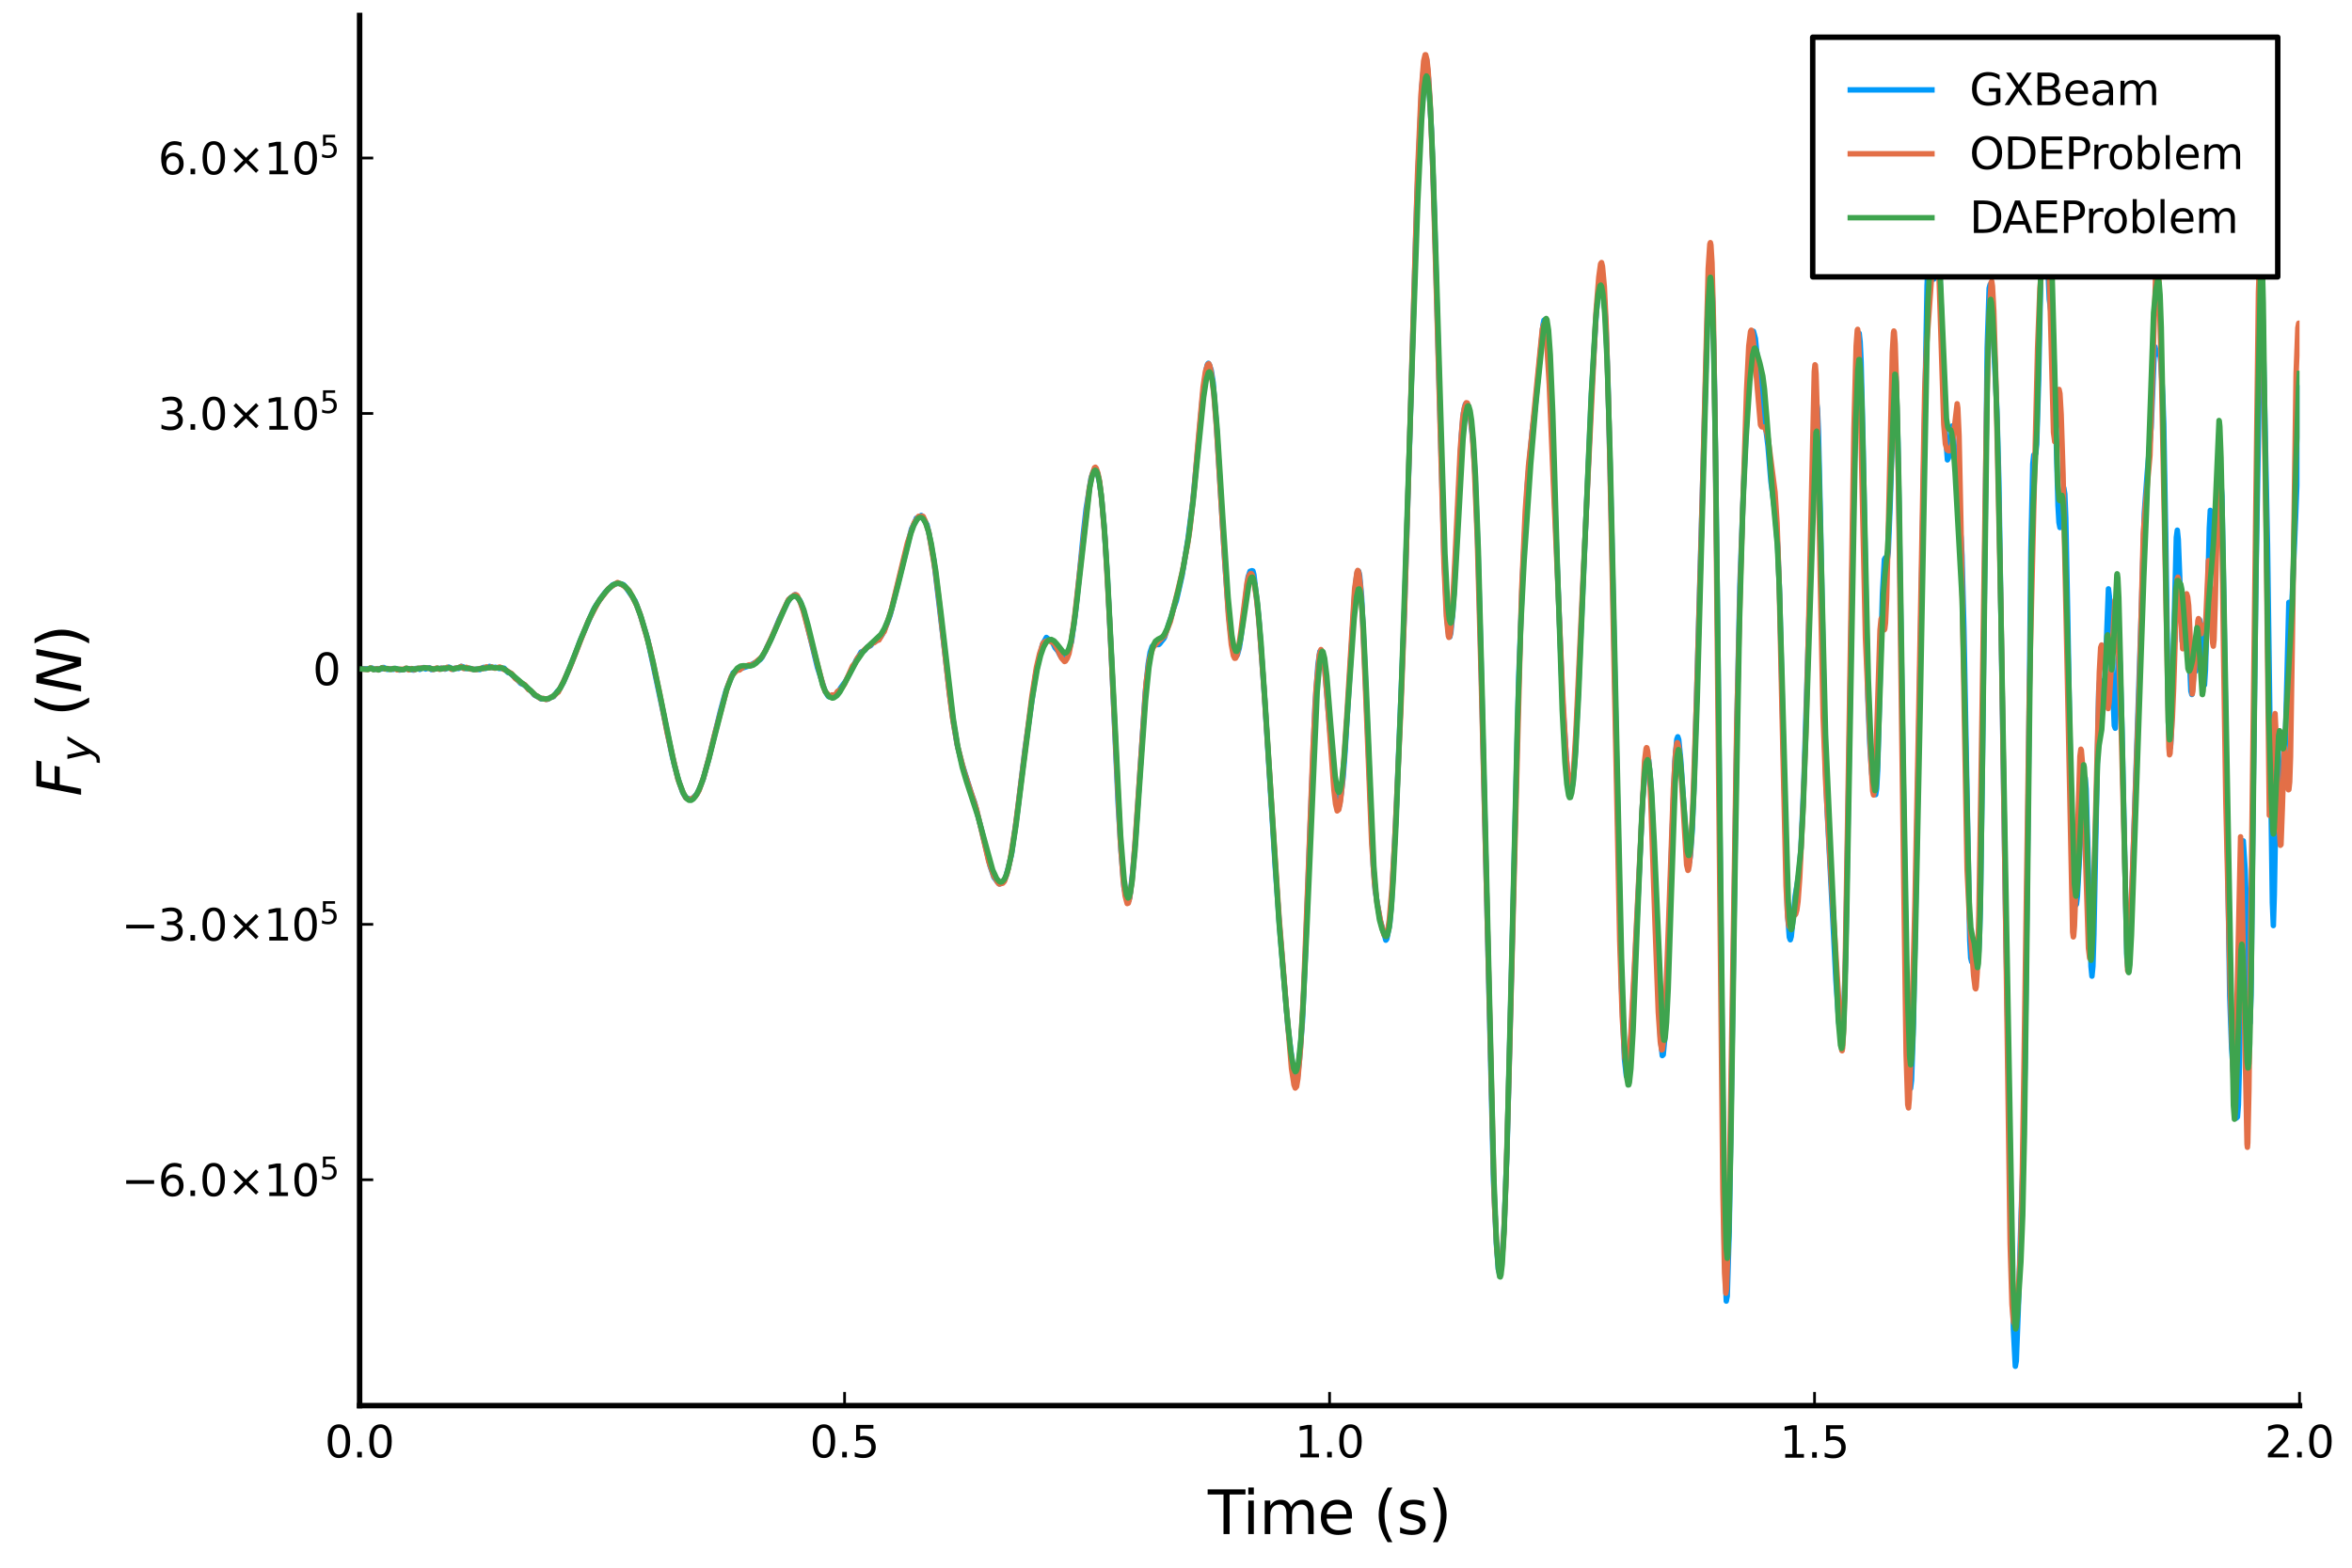 <?xml version="1.0" encoding="utf-8" standalone="no"?>
<!DOCTYPE svg PUBLIC "-//W3C//DTD SVG 1.1//EN"
  "http://www.w3.org/Graphics/SVG/1.1/DTD/svg11.dtd">
<svg xmlns:xlink="http://www.w3.org/1999/xlink" width="432pt" height="288pt" viewBox="0 0 432 288" xmlns="http://www.w3.org/2000/svg" version="1.1">
 <defs>
  <style type="text/css">*{stroke-linejoin: round; stroke-linecap: butt}</style>
 </defs>
 <g id="figure_1">
  <g id="patch_1">
   <path d="M 0 288 
L 432 288 
L 432 0 
L 0 0 
z
" style="fill: #ffffff"/>
  </g>
  <g id="axes_1">
   <g id="patch_2">
    <path d="M 66.052 258.225 
L 422.362 258.225 
L 422.362 2.835 
L 66.052 2.835 
z
" style="fill: #ffffff"/>
   </g>
   <g id="line2d_1">
    <path d="M 66.052 122.882 
L 68.011 122.85 
L 68.368 122.742 
L 68.724 122.977 
L 69.08 122.969 
L 69.436 122.824 
L 69.615 122.983 
L 70.149 122.884 
L 70.327 122.64 
L 70.505 122.626 
L 71.04 122.967 
L 71.218 122.981 
L 71.574 122.854 
L 72.287 122.977 
L 72.643 122.797 
L 73.178 122.991 
L 73.356 123.097 
L 74.603 122.906 
L 74.959 122.916 
L 75.316 122.836 
L 75.85 123.101 
L 76.028 123.096 
L 76.385 122.809 
L 76.741 122.81 
L 77.097 122.99 
L 77.453 122.713 
L 77.81 122.641 
L 78.166 122.902 
L 78.522 122.743 
L 78.879 122.663 
L 79.235 123.01 
L 80.126 122.847 
L 80.838 122.825 
L 81.017 122.738 
L 81.195 122.833 
L 81.551 122.772 
L 81.729 122.93 
L 82.086 122.784 
L 82.264 122.754 
L 82.442 122.548 
L 82.976 122.816 
L 83.154 122.951 
L 83.333 122.942 
L 83.511 122.764 
L 84.045 122.764 
L 84.223 122.811 
L 84.402 122.715 
L 84.758 122.417 
L 85.114 122.522 
L 85.47 122.808 
L 86.183 122.768 
L 87.074 123.001 
L 87.43 122.936 
L 88.143 123.012 
L 88.677 122.66 
L 88.855 122.601 
L 89.212 122.794 
L 89.924 122.419 
L 90.281 122.633 
L 90.815 122.621 
L 90.993 122.579 
L 91.706 122.817 
L 92.597 122.758 
L 93.309 123.545 
L 93.666 123.626 
L 95.269 125.125 
L 95.625 125.531 
L 95.982 125.702 
L 96.16 125.685 
L 97.763 127.19 
L 98.119 127.662 
L 99.01 128.128 
L 99.367 128.391 
L 99.723 128.344 
L 100.079 128.374 
L 100.436 128.475 
L 100.614 128.454 
L 101.148 128.117 
L 101.683 127.964 
L 102.395 126.976 
L 102.752 126.663 
L 103.464 125.359 
L 103.999 124.176 
L 105.78 119.8 
L 106.493 117.856 
L 108.987 112.052 
L 109.521 111.135 
L 110.056 110.336 
L 111.125 108.841 
L 112.55 107.433 
L 113.441 107.138 
L 114.153 107.306 
L 114.51 107.409 
L 115.044 108.036 
L 116.648 110.375 
L 117.538 112.756 
L 118.964 117.451 
L 121.992 131.738 
L 123.418 138.688 
L 124.486 142.901 
L 125.377 145.532 
L 125.912 146.49 
L 126.981 146.903 
L 128.05 145.807 
L 128.762 144.169 
L 129.118 143.241 
L 130.187 139.367 
L 132.325 130.613 
L 133.038 127.987 
L 133.394 126.759 
L 134.641 123.623 
L 134.998 123.379 
L 135.532 122.827 
L 135.888 122.783 
L 136.245 122.762 
L 137.67 122.294 
L 138.561 121.788 
L 138.917 121.657 
L 139.63 121.163 
L 139.986 120.749 
L 140.342 120.049 
L 140.877 118.887 
L 141.768 117.099 
L 143.193 113.588 
L 144.44 111.09 
L 144.974 110.057 
L 145.331 109.757 
L 146.043 109.232 
L 146.4 109.626 
L 146.934 110.338 
L 147.647 112.364 
L 148.003 113.739 
L 150.141 122.597 
L 151.566 127.013 
L 152.101 127.892 
L 152.279 127.998 
L 152.991 127.708 
L 153.348 127.717 
L 153.882 127.258 
L 154.417 126.363 
L 155.307 125.143 
L 155.664 124.474 
L 156.02 123.836 
L 156.554 122.742 
L 157.267 121.275 
L 157.623 120.78 
L 157.98 120.107 
L 158.158 119.787 
L 158.87 119.445 
L 159.227 118.932 
L 159.939 118.587 
L 160.296 118.084 
L 160.83 117.833 
L 161.186 117.591 
L 161.721 117.033 
L 162.077 116.516 
L 162.968 114.483 
L 163.502 112.98 
L 164.393 109.436 
L 167.422 97.157 
L 167.956 96.11 
L 168.313 95.195 
L 168.669 95.018 
L 168.847 95.002 
L 169.203 94.685 
L 169.382 94.828 
L 170.272 96.41 
L 170.629 97.991 
L 171.519 102.896 
L 173.479 119.352 
L 174.37 127.206 
L 175.083 132.525 
L 175.795 136.774 
L 176.686 140.265 
L 178.467 145.95 
L 179.002 147.418 
L 180.249 152.358 
L 181.852 159.079 
L 182.565 161.185 
L 183.456 162.323 
L 183.634 162.383 
L 183.812 162.292 
L 184.168 161.93 
L 184.347 161.856 
L 184.525 161.636 
L 184.881 160.596 
L 185.772 157.047 
L 186.841 149.404 
L 188.266 137.596 
L 190.226 123.837 
L 191.473 118.412 
L 192.185 117.104 
L 192.898 117.658 
L 193.076 117.639 
L 193.254 117.873 
L 193.789 119.006 
L 194.323 119.626 
L 194.68 120.329 
L 194.858 120.591 
L 195.214 120.574 
L 195.57 120.979 
L 195.749 121.005 
L 195.927 120.81 
L 196.817 117.826 
L 197.53 112.589 
L 198.065 107.441 
L 198.955 98.294 
L 199.49 93.475 
L 200.381 87.909 
L 200.737 86.801 
L 201.093 86.152 
L 201.271 86.157 
L 201.628 87.099 
L 201.984 88.875 
L 202.34 91.664 
L 202.875 97.722 
L 203.409 106.232 
L 204.122 120.365 
L 205.369 147.6 
L 205.903 156.382 
L 206.438 162.96 
L 206.794 164.607 
L 207.15 165.423 
L 207.329 165.435 
L 207.507 164.858 
L 208.041 160.242 
L 208.576 153.932 
L 210.357 127.187 
L 210.892 121.969 
L 211.248 119.83 
L 211.604 118.773 
L 211.961 118.475 
L 212.317 118.358 
L 212.673 118.42 
L 212.851 118.401 
L 213.03 118.241 
L 213.386 117.774 
L 213.742 117.347 
L 213.92 117.027 
L 214.633 114.714 
L 214.989 113.714 
L 215.524 111.892 
L 216.058 110.375 
L 217.127 105.694 
L 218.196 99.055 
L 219.087 92.055 
L 220.156 80.896 
L 220.868 72.942 
L 221.581 67.702 
L 221.759 66.978 
L 221.937 66.739 
L 222.116 66.98 
L 222.472 68.037 
L 222.828 70.289 
L 223.363 77.177 
L 224.075 88.638 
L 224.966 103.382 
L 225.679 113.013 
L 226.213 117.943 
L 226.569 119.923 
L 226.926 120.595 
L 227.104 120.513 
L 227.282 120.253 
L 227.638 118.971 
L 227.995 116.568 
L 229.242 105.994 
L 229.598 104.952 
L 229.954 104.841 
L 230.133 104.901 
L 230.311 105.587 
L 231.201 113.39 
L 232.27 128.167 
L 234.23 159.335 
L 235.121 171.562 
L 236.546 188.609 
L 237.615 197.166 
L 238.149 198.224 
L 238.328 197.834 
L 238.684 194.592 
L 239.218 187.705 
L 239.753 175.626 
L 240.644 151.638 
L 241.534 129.663 
L 242.069 122.135 
L 242.425 119.677 
L 242.603 119.525 
L 242.782 119.937 
L 243.316 122.688 
L 243.85 129.315 
L 245.276 145.575 
L 245.81 148.318 
L 245.988 148.074 
L 246.345 145.79 
L 246.701 142.821 
L 247.057 138.087 
L 248.839 108.798 
L 249.195 105.574 
L 249.373 104.954 
L 249.551 104.966 
L 249.73 105.694 
L 250.086 109.556 
L 250.62 120.811 
L 252.224 158.978 
L 252.58 163.542 
L 253.471 168.935 
L 254.54 172.721 
L 254.718 172.504 
L 255.252 169.742 
L 255.609 165.605 
L 256.499 147.963 
L 257.925 113.172 
L 258.994 78.423 
L 260.241 36.557 
L 261.132 16.145 
L 261.488 12.456 
L 261.844 10.642 
L 262.022 10.949 
L 262.379 14.426 
L 262.913 23.748 
L 263.448 38.855 
L 264.338 70.893 
L 265.229 102.293 
L 265.764 113.728 
L 266.12 116.885 
L 266.298 116.99 
L 266.476 116.247 
L 266.832 112.7 
L 267.189 106.232 
L 268.436 79.805 
L 268.792 75.87 
L 269.149 74.26 
L 269.505 74.15 
L 269.683 74.554 
L 270.039 76.528 
L 270.574 81.441 
L 270.93 87.176 
L 271.465 101.18 
L 271.999 120.29 
L 274.315 216.858 
L 274.849 228.612 
L 275.206 233.165 
L 275.384 233.853 
L 275.562 233.425 
L 275.918 230.622 
L 276.275 225.151 
L 276.809 210.859 
L 277.522 182.827 
L 278.947 124.502 
L 279.66 105.624 
L 280.55 88.832 
L 281.441 79.03 
L 281.976 74.898 
L 283.401 59.72 
L 283.579 58.838 
L 283.757 58.763 
L 283.935 59.345 
L 284.114 60.396 
L 284.47 65.101 
L 285.004 77.904 
L 286.964 127.938 
L 287.677 138.979 
L 288.033 143.119 
L 288.389 144.976 
L 288.567 145.119 
L 288.746 144.708 
L 288.924 143.69 
L 289.28 139.471 
L 289.815 128.851 
L 292.309 72.414 
L 293.199 57.457 
L 293.912 51.02 
L 294.09 50.48 
L 294.268 51.05 
L 294.625 54.491 
L 294.981 60.037 
L 295.337 70.165 
L 296.05 98.729 
L 297.831 181.42 
L 298.366 194.54 
L 298.722 197.682 
L 298.9 197.735 
L 299.079 197.014 
L 299.435 193.608 
L 300.148 179.879 
L 301.751 146.326 
L 302.285 140.509 
L 302.642 138.946 
L 302.82 139.629 
L 303.176 143.484 
L 303.532 150.146 
L 304.067 165.988 
L 304.958 190.494 
L 305.314 193.926 
L 305.492 193.759 
L 305.848 190.005 
L 306.205 182.397 
L 307.096 153.902 
L 307.63 139.892 
L 307.986 135.813 
L 308.164 135.354 
L 308.343 135.899 
L 308.699 139.487 
L 309.946 157.931 
L 310.124 158.68 
L 310.302 158.377 
L 310.481 157.237 
L 310.837 152.202 
L 311.193 142.868 
L 312.618 92.733 
L 313.687 55.437 
L 314.044 50.005 
L 314.222 49.822 
L 314.4 51.366 
L 314.578 55.516 
L 314.934 71.955 
L 315.469 113.176 
L 316.716 228.537 
L 317.072 239.021 
L 317.25 238.111 
L 317.607 226.213 
L 318.141 192.237 
L 319.032 132.321 
L 319.566 107.546 
L 320.279 88.531 
L 320.992 73.461 
L 321.704 61.78 
L 321.882 60.96 
L 322.061 60.871 
L 322.417 62.19 
L 322.773 65.804 
L 323.308 71.713 
L 323.664 73.363 
L 324.733 81.964 
L 325.267 88.415 
L 325.98 93.882 
L 326.514 100.303 
L 326.871 109.157 
L 327.583 138.316 
L 328.296 167.361 
L 328.652 172.176 
L 328.831 172.645 
L 329.009 172.021 
L 329.365 168.427 
L 329.721 164.658 
L 330.434 160.357 
L 330.79 155.737 
L 331.325 143.445 
L 333.463 75.081 
L 333.641 73.8 
L 333.819 75.063 
L 333.997 79.167 
L 334.353 94.71 
L 335.244 139.892 
L 335.6 148.851 
L 336.669 169.401 
L 337.204 180.067 
L 337.738 187.861 
L 338.095 189.989 
L 338.273 189.837 
L 338.451 188.906 
L 338.629 186.782 
L 338.985 175.908 
L 339.52 145.419 
L 340.411 92.491 
L 341.123 65.268 
L 341.301 62.039 
L 341.48 61.222 
L 341.658 62.787 
L 341.836 66.514 
L 342.192 81.473 
L 343.083 128.374 
L 343.439 136.883 
L 343.796 142.093 
L 344.33 145.891 
L 344.508 145.98 
L 344.686 144.847 
L 344.864 141.677 
L 345.399 121.831 
L 345.755 109.077 
L 346.112 102.767 
L 346.29 102.472 
L 346.468 102.873 
L 346.646 102.783 
L 346.824 101.413 
L 347.18 92.428 
L 347.893 69.233 
L 348.071 67.686 
L 348.249 69.291 
L 348.606 81.34 
L 349.14 114.724 
L 350.209 183.263 
L 350.565 196.185 
L 350.744 199.085 
L 350.922 199.944 
L 351.1 198.453 
L 351.456 187.949 
L 352.881 110.462 
L 353.95 52.443 
L 354.129 48.745 
L 354.307 47.533 
L 354.485 47.967 
L 355.019 51.21 
L 355.197 51.267 
L 355.376 50.551 
L 355.91 46.075 
L 356.088 46.586 
L 356.266 48.922 
L 356.801 64.022 
L 357.335 79.57 
L 357.692 84.486 
L 357.87 84.153 
L 358.582 78.255 
L 358.761 79.455 
L 359.295 87.45 
L 359.83 94.945 
L 360.186 98.737 
L 360.364 102.072 
L 360.72 115.545 
L 361.789 172.739 
L 361.967 175.986 
L 362.146 176.704 
L 362.502 174.489 
L 362.68 174.275 
L 362.858 174.657 
L 363.214 176.297 
L 363.393 175.477 
L 363.571 172.454 
L 363.749 166.198 
L 364.105 141.501 
L 364.996 63.878 
L 365.352 52.964 
L 365.53 52.276 
L 365.709 53.777 
L 366.778 75.264 
L 367.134 88.259 
L 367.668 122.237 
L 368.381 168.525 
L 369.45 226.83 
L 369.806 244.183 
L 370.163 250.997 
L 370.341 250.034 
L 370.697 240.742 
L 371.231 223.045 
L 371.588 213.188 
L 371.944 195.87 
L 372.479 151.223 
L 373.013 101.351 
L 373.369 85.263 
L 373.547 83.58 
L 373.904 83.321 
L 374.082 81.64 
L 374.438 69.979 
L 375.151 35.602 
L 375.329 32.819 
L 375.507 33.676 
L 375.863 42.449 
L 376.398 54.953 
L 376.754 57.704 
L 376.932 59.051 
L 377.111 61.784 
L 377.467 73.213 
L 378.001 92.808 
L 378.18 95.993 
L 378.358 96.911 
L 378.536 96.014 
L 379.07 89.651 
L 379.248 90.76 
L 379.427 95.169 
L 379.783 113.089 
L 380.496 153.178 
L 380.852 162.977 
L 381.208 166.329 
L 381.386 166.12 
L 381.564 164.642 
L 381.921 157.983 
L 382.455 147.083 
L 382.812 142.894 
L 382.99 142.896 
L 383.168 144.966 
L 383.524 157.365 
L 384.059 177.517 
L 384.237 179.327 
L 384.415 177.5 
L 384.593 171.712 
L 385.484 126.865 
L 385.662 124.933 
L 385.84 125.068 
L 386.375 128.795 
L 386.553 126.671 
L 387.265 108.178 
L 387.444 109.654 
L 387.978 124.579 
L 388.334 133.297 
L 388.513 133.783 
L 388.691 130.463 
L 389.047 121.293 
L 389.225 120.048 
L 389.403 122.165 
L 389.76 134.092 
L 390.65 175.867 
L 390.829 177.714 
L 391.007 177.255 
L 391.363 170.211 
L 393.323 111.937 
L 393.857 94.188 
L 394.392 86.865 
L 395.104 78.61 
L 395.639 65.832 
L 395.817 63.726 
L 396.173 65.084 
L 396.351 64.546 
L 396.708 64.985 
L 396.886 66.516 
L 397.242 72.727 
L 397.42 77.826 
L 397.777 98.04 
L 398.311 132.796 
L 398.489 137.002 
L 398.667 137.279 
L 398.846 133.814 
L 399.202 119.748 
L 399.736 98.724 
L 399.914 97.398 
L 400.093 99.119 
L 400.805 117.806 
L 400.983 117.816 
L 401.162 116.13 
L 401.518 111.297 
L 401.696 112.415 
L 401.874 115.113 
L 402.409 126.981 
L 402.587 127.587 
L 402.765 126.137 
L 402.943 123.615 
L 403.299 123.269 
L 403.478 122.204 
L 403.656 120.433 
L 404.012 113.889 
L 404.19 114.588 
L 404.903 125.835 
L 405.081 123.15 
L 405.437 111.17 
L 405.794 97.064 
L 405.972 93.76 
L 406.15 94.805 
L 406.506 100.88 
L 406.684 101.818 
L 407.041 99.481 
L 407.219 99.472 
L 407.397 98.397 
L 407.575 95.825 
L 407.931 88.799 
L 408.11 91.105 
L 408.466 111.046 
L 409.535 182.927 
L 409.891 192.617 
L 410.782 205.385 
L 410.96 205.195 
L 411.138 202.968 
L 411.316 195.981 
L 411.851 158.51 
L 412.029 154.475 
L 412.385 159.934 
L 412.92 176.116 
L 413.098 184.933 
L 413.276 187.94 
L 413.454 182.778 
L 413.811 149.487 
L 414.345 106.9 
L 415.236 55.16 
L 415.414 53.55 
L 415.592 57.484 
L 416.483 100.132 
L 417.374 165.858 
L 417.552 170.038 
L 417.73 164.41 
L 418.264 134.593 
L 418.443 137.157 
L 418.799 146.929 
L 418.977 145.684 
L 419.333 140.333 
L 419.512 140.555 
L 419.69 138.854 
L 420.402 110.662 
L 420.759 113.247 
L 420.937 111.613 
L 421.649 94.842 
L 422.006 85.408 
L 422.362 70.737 
L 422.362 70.737 
" clip-path="url(#p02700065d3)" style="fill: none; stroke: #009afa"/>
   </g>
   <g id="matplotlib.axis_1">
    <g id="xtick_1">
     <g id="line2d_2">
      <defs>
       <path id="m4d5a4065e6" d="M 0 0 
L 0 -2.5 
" style="stroke: #000000; stroke-width: 0.5"/>
      </defs>
      <g>
       <use xlink:href="#m4d5a4065e6" x="66.052" y="258.225" style="stroke: #000000; stroke-width: 0.5"/>
      </g>
     </g>
     <g id="text_1">
      <!-- $0.0$ -->
      <g transform="translate(59.652 267.804) scale(0.08 -0.08)">
       <defs>
        <path id="DejaVuSans-30" d="M 2034 4250 
Q 1547 4250 1301 3770 
Q 1056 3291 1056 2328 
Q 1056 1369 1301 889 
Q 1547 409 2034 409 
Q 2525 409 2770 889 
Q 3016 1369 3016 2328 
Q 3016 3291 2770 3770 
Q 2525 4250 2034 4250 
z
M 2034 4750 
Q 2819 4750 3233 4129 
Q 3647 3509 3647 2328 
Q 3647 1150 3233 529 
Q 2819 -91 2034 -91 
Q 1250 -91 836 529 
Q 422 1150 422 2328 
Q 422 3509 836 4129 
Q 1250 4750 2034 4750 
z
" transform="scale(0.016)"/>
        <path id="DejaVuSans-2e" d="M 684 794 
L 1344 794 
L 1344 0 
L 684 0 
L 684 794 
z
" transform="scale(0.016)"/>
       </defs>
       <use xlink:href="#DejaVuSans-30" transform="translate(0 0.781)"/>
       <use xlink:href="#DejaVuSans-2e" transform="translate(63.623 0.781)"/>
       <use xlink:href="#DejaVuSans-30" transform="translate(95.41 0.781)"/>
      </g>
     </g>
    </g>
    <g id="xtick_2">
     <g id="line2d_3">
      <g>
       <use xlink:href="#m4d5a4065e6" x="155.129" y="258.225" style="stroke: #000000; stroke-width: 0.5"/>
      </g>
     </g>
     <g id="text_2">
      <!-- $0.5$ -->
      <g transform="translate(148.729 267.804) scale(0.08 -0.08)">
       <defs>
        <path id="DejaVuSans-35" d="M 691 4666 
L 3169 4666 
L 3169 4134 
L 1269 4134 
L 1269 2991 
Q 1406 3038 1543 3061 
Q 1681 3084 1819 3084 
Q 2600 3084 3056 2656 
Q 3513 2228 3513 1497 
Q 3513 744 3044 326 
Q 2575 -91 1722 -91 
Q 1428 -91 1123 -41 
Q 819 9 494 109 
L 494 744 
Q 775 591 1075 516 
Q 1375 441 1709 441 
Q 2250 441 2565 725 
Q 2881 1009 2881 1497 
Q 2881 1984 2565 2268 
Q 2250 2553 1709 2553 
Q 1456 2553 1204 2497 
Q 953 2441 691 2322 
L 691 4666 
z
" transform="scale(0.016)"/>
       </defs>
       <use xlink:href="#DejaVuSans-30" transform="translate(0 0.781)"/>
       <use xlink:href="#DejaVuSans-2e" transform="translate(63.623 0.781)"/>
       <use xlink:href="#DejaVuSans-35" transform="translate(95.41 0.781)"/>
      </g>
     </g>
    </g>
    <g id="xtick_3">
     <g id="line2d_4">
      <g>
       <use xlink:href="#m4d5a4065e6" x="244.207" y="258.225" style="stroke: #000000; stroke-width: 0.5"/>
      </g>
     </g>
     <g id="text_3">
      <!-- $1.0$ -->
      <g transform="translate(237.807 267.804) scale(0.08 -0.08)">
       <defs>
        <path id="DejaVuSans-31" d="M 794 531 
L 1825 531 
L 1825 4091 
L 703 3866 
L 703 4441 
L 1819 4666 
L 2450 4666 
L 2450 531 
L 3481 531 
L 3481 0 
L 794 0 
L 794 531 
z
" transform="scale(0.016)"/>
       </defs>
       <use xlink:href="#DejaVuSans-31" transform="translate(0 0.781)"/>
       <use xlink:href="#DejaVuSans-2e" transform="translate(63.623 0.781)"/>
       <use xlink:href="#DejaVuSans-30" transform="translate(95.41 0.781)"/>
      </g>
     </g>
    </g>
    <g id="xtick_4">
     <g id="line2d_5">
      <g>
       <use xlink:href="#m4d5a4065e6" x="333.284" y="258.225" style="stroke: #000000; stroke-width: 0.5"/>
      </g>
     </g>
     <g id="text_4">
      <!-- $1.5$ -->
      <g transform="translate(326.884 267.804) scale(0.08 -0.08)">
       <use xlink:href="#DejaVuSans-31" transform="translate(0 0.094)"/>
       <use xlink:href="#DejaVuSans-2e" transform="translate(63.623 0.094)"/>
       <use xlink:href="#DejaVuSans-35" transform="translate(95.41 0.094)"/>
      </g>
     </g>
    </g>
    <g id="xtick_5">
     <g id="line2d_6">
      <g>
       <use xlink:href="#m4d5a4065e6" x="422.362" y="258.225" style="stroke: #000000; stroke-width: 0.5"/>
      </g>
     </g>
     <g id="text_5">
      <!-- $2.0$ -->
      <g transform="translate(415.962 267.804) scale(0.08 -0.08)">
       <defs>
        <path id="DejaVuSans-32" d="M 1228 531 
L 3431 531 
L 3431 0 
L 469 0 
L 469 531 
Q 828 903 1448 1529 
Q 2069 2156 2228 2338 
Q 2531 2678 2651 2914 
Q 2772 3150 2772 3378 
Q 2772 3750 2511 3984 
Q 2250 4219 1831 4219 
Q 1534 4219 1204 4116 
Q 875 4013 500 3803 
L 500 4441 
Q 881 4594 1212 4672 
Q 1544 4750 1819 4750 
Q 2544 4750 2975 4387 
Q 3406 4025 3406 3419 
Q 3406 3131 3298 2873 
Q 3191 2616 2906 2266 
Q 2828 2175 2409 1742 
Q 1991 1309 1228 531 
z
" transform="scale(0.016)"/>
       </defs>
       <use xlink:href="#DejaVuSans-32" transform="translate(0 0.781)"/>
       <use xlink:href="#DejaVuSans-2e" transform="translate(63.623 0.781)"/>
       <use xlink:href="#DejaVuSans-30" transform="translate(95.41 0.781)"/>
      </g>
     </g>
    </g>
    <g id="text_6">
     <!-- Time (s) -->
     <g transform="translate(221.845 281.826) scale(0.11 -0.11)">
      <defs>
       <path id="DejaVuSans-54" d="M -19 4666 
L 3928 4666 
L 3928 4134 
L 2272 4134 
L 2272 0 
L 1638 0 
L 1638 4134 
L -19 4134 
L -19 4666 
z
" transform="scale(0.016)"/>
       <path id="DejaVuSans-69" d="M 603 3500 
L 1178 3500 
L 1178 0 
L 603 0 
L 603 3500 
z
M 603 4863 
L 1178 4863 
L 1178 4134 
L 603 4134 
L 603 4863 
z
" transform="scale(0.016)"/>
       <path id="DejaVuSans-6d" d="M 3328 2828 
Q 3544 3216 3844 3400 
Q 4144 3584 4550 3584 
Q 5097 3584 5394 3201 
Q 5691 2819 5691 2113 
L 5691 0 
L 5113 0 
L 5113 2094 
Q 5113 2597 4934 2840 
Q 4756 3084 4391 3084 
Q 3944 3084 3684 2787 
Q 3425 2491 3425 1978 
L 3425 0 
L 2847 0 
L 2847 2094 
Q 2847 2600 2669 2842 
Q 2491 3084 2119 3084 
Q 1678 3084 1418 2786 
Q 1159 2488 1159 1978 
L 1159 0 
L 581 0 
L 581 3500 
L 1159 3500 
L 1159 2956 
Q 1356 3278 1631 3431 
Q 1906 3584 2284 3584 
Q 2666 3584 2933 3390 
Q 3200 3197 3328 2828 
z
" transform="scale(0.016)"/>
       <path id="DejaVuSans-65" d="M 3597 1894 
L 3597 1613 
L 953 1613 
Q 991 1019 1311 708 
Q 1631 397 2203 397 
Q 2534 397 2845 478 
Q 3156 559 3463 722 
L 3463 178 
Q 3153 47 2828 -22 
Q 2503 -91 2169 -91 
Q 1331 -91 842 396 
Q 353 884 353 1716 
Q 353 2575 817 3079 
Q 1281 3584 2069 3584 
Q 2775 3584 3186 3129 
Q 3597 2675 3597 1894 
z
M 3022 2063 
Q 3016 2534 2758 2815 
Q 2500 3097 2075 3097 
Q 1594 3097 1305 2825 
Q 1016 2553 972 2059 
L 3022 2063 
z
" transform="scale(0.016)"/>
       <path id="DejaVuSans-20" transform="scale(0.016)"/>
       <path id="DejaVuSans-28" d="M 1984 4856 
Q 1566 4138 1362 3434 
Q 1159 2731 1159 2009 
Q 1159 1288 1364 580 
Q 1569 -128 1984 -844 
L 1484 -844 
Q 1016 -109 783 600 
Q 550 1309 550 2009 
Q 550 2706 781 3412 
Q 1013 4119 1484 4856 
L 1984 4856 
z
" transform="scale(0.016)"/>
       <path id="DejaVuSans-73" d="M 2834 3397 
L 2834 2853 
Q 2591 2978 2328 3040 
Q 2066 3103 1784 3103 
Q 1356 3103 1142 2972 
Q 928 2841 928 2578 
Q 928 2378 1081 2264 
Q 1234 2150 1697 2047 
L 1894 2003 
Q 2506 1872 2764 1633 
Q 3022 1394 3022 966 
Q 3022 478 2636 193 
Q 2250 -91 1575 -91 
Q 1294 -91 989 -36 
Q 684 19 347 128 
L 347 722 
Q 666 556 975 473 
Q 1284 391 1588 391 
Q 1994 391 2212 530 
Q 2431 669 2431 922 
Q 2431 1156 2273 1281 
Q 2116 1406 1581 1522 
L 1381 1569 
Q 847 1681 609 1914 
Q 372 2147 372 2553 
Q 372 3047 722 3315 
Q 1072 3584 1716 3584 
Q 2034 3584 2315 3537 
Q 2597 3491 2834 3397 
z
" transform="scale(0.016)"/>
       <path id="DejaVuSans-29" d="M 513 4856 
L 1013 4856 
Q 1481 4119 1714 3412 
Q 1947 2706 1947 2009 
Q 1947 1309 1714 600 
Q 1481 -109 1013 -844 
L 513 -844 
Q 928 -128 1133 580 
Q 1338 1288 1338 2009 
Q 1338 2731 1133 3434 
Q 928 4138 513 4856 
z
" transform="scale(0.016)"/>
      </defs>
      <use xlink:href="#DejaVuSans-54"/>
      <use xlink:href="#DejaVuSans-69" x="57.959"/>
      <use xlink:href="#DejaVuSans-6d" x="85.742"/>
      <use xlink:href="#DejaVuSans-65" x="183.154"/>
      <use xlink:href="#DejaVuSans-20" x="244.678"/>
      <use xlink:href="#DejaVuSans-28" x="276.465"/>
      <use xlink:href="#DejaVuSans-73" x="315.479"/>
      <use xlink:href="#DejaVuSans-29" x="367.578"/>
     </g>
    </g>
   </g>
   <g id="matplotlib.axis_2">
    <g id="ytick_1">
     <g id="line2d_7">
      <defs>
       <path id="m5718862801" d="M 0 0 
L 2.5 0 
" style="stroke: #000000; stroke-width: 0.5"/>
      </defs>
      <g>
       <use xlink:href="#m5718862801" x="66.052" y="216.734" style="stroke: #000000; stroke-width: 0.5"/>
      </g>
     </g>
     <g id="text_7">
      <!-- $-6.0×10^{5}$ -->
      <g transform="translate(22.312 219.773) scale(0.08 -0.08)">
       <defs>
        <path id="DejaVuSans-2212" d="M 678 2272 
L 4684 2272 
L 4684 1741 
L 678 1741 
L 678 2272 
z
" transform="scale(0.016)"/>
        <path id="DejaVuSans-36" d="M 2113 2584 
Q 1688 2584 1439 2293 
Q 1191 2003 1191 1497 
Q 1191 994 1439 701 
Q 1688 409 2113 409 
Q 2538 409 2786 701 
Q 3034 994 3034 1497 
Q 3034 2003 2786 2293 
Q 2538 2584 2113 2584 
z
M 3366 4563 
L 3366 3988 
Q 3128 4100 2886 4159 
Q 2644 4219 2406 4219 
Q 1781 4219 1451 3797 
Q 1122 3375 1075 2522 
Q 1259 2794 1537 2939 
Q 1816 3084 2150 3084 
Q 2853 3084 3261 2657 
Q 3669 2231 3669 1497 
Q 3669 778 3244 343 
Q 2819 -91 2113 -91 
Q 1303 -91 875 529 
Q 447 1150 447 2328 
Q 447 3434 972 4092 
Q 1497 4750 2381 4750 
Q 2619 4750 2861 4703 
Q 3103 4656 3366 4563 
z
" transform="scale(0.016)"/>
        <path id="DejaVuSans-d7" d="M 4488 3438 
L 3059 2003 
L 4488 575 
L 4116 197 
L 2681 1631 
L 1247 197 
L 878 575 
L 2303 2003 
L 878 3438 
L 1247 3816 
L 2681 2381 
L 4116 3816 
L 4488 3438 
z
" transform="scale(0.016)"/>
       </defs>
       <use xlink:href="#DejaVuSans-2212" transform="translate(0 0.684)"/>
       <use xlink:href="#DejaVuSans-36" transform="translate(83.789 0.684)"/>
       <use xlink:href="#DejaVuSans-2e" transform="translate(147.412 0.684)"/>
       <use xlink:href="#DejaVuSans-30" transform="translate(179.199 0.684)"/>
       <use xlink:href="#DejaVuSans-d7" transform="translate(242.822 0.684)"/>
       <use xlink:href="#DejaVuSans-31" transform="translate(326.611 0.684)"/>
       <use xlink:href="#DejaVuSans-30" transform="translate(390.234 0.684)"/>
       <use xlink:href="#DejaVuSans-35" transform="translate(454.814 38.966) scale(0.7)"/>
      </g>
     </g>
    </g>
    <g id="ytick_2">
     <g id="line2d_8">
      <g>
       <use xlink:href="#m5718862801" x="66.052" y="169.808" style="stroke: #000000; stroke-width: 0.5"/>
      </g>
     </g>
     <g id="text_8">
      <!-- $-3.0×10^{5}$ -->
      <g transform="translate(22.312 172.847) scale(0.08 -0.08)">
       <defs>
        <path id="DejaVuSans-33" d="M 2597 2516 
Q 3050 2419 3304 2112 
Q 3559 1806 3559 1356 
Q 3559 666 3084 287 
Q 2609 -91 1734 -91 
Q 1441 -91 1130 -33 
Q 819 25 488 141 
L 488 750 
Q 750 597 1062 519 
Q 1375 441 1716 441 
Q 2309 441 2620 675 
Q 2931 909 2931 1356 
Q 2931 1769 2642 2001 
Q 2353 2234 1838 2234 
L 1294 2234 
L 1294 2753 
L 1863 2753 
Q 2328 2753 2575 2939 
Q 2822 3125 2822 3475 
Q 2822 3834 2567 4026 
Q 2313 4219 1838 4219 
Q 1578 4219 1281 4162 
Q 984 4106 628 3988 
L 628 4550 
Q 988 4650 1302 4700 
Q 1616 4750 1894 4750 
Q 2613 4750 3031 4423 
Q 3450 4097 3450 3541 
Q 3450 3153 3228 2886 
Q 3006 2619 2597 2516 
z
" transform="scale(0.016)"/>
       </defs>
       <use xlink:href="#DejaVuSans-2212" transform="translate(0 0.684)"/>
       <use xlink:href="#DejaVuSans-33" transform="translate(83.789 0.684)"/>
       <use xlink:href="#DejaVuSans-2e" transform="translate(147.412 0.684)"/>
       <use xlink:href="#DejaVuSans-30" transform="translate(179.199 0.684)"/>
       <use xlink:href="#DejaVuSans-d7" transform="translate(242.822 0.684)"/>
       <use xlink:href="#DejaVuSans-31" transform="translate(326.611 0.684)"/>
       <use xlink:href="#DejaVuSans-30" transform="translate(390.234 0.684)"/>
       <use xlink:href="#DejaVuSans-35" transform="translate(454.814 38.966) scale(0.7)"/>
      </g>
     </g>
    </g>
    <g id="ytick_3">
     <g id="line2d_9">
      <g>
       <use xlink:href="#m5718862801" x="66.052" y="122.882" style="stroke: #000000; stroke-width: 0.5"/>
      </g>
     </g>
     <g id="text_9">
      <!-- $0$ -->
      <g transform="translate(57.432 125.921) scale(0.08 -0.08)">
       <use xlink:href="#DejaVuSans-30" transform="translate(0 0.781)"/>
      </g>
     </g>
    </g>
    <g id="ytick_4">
     <g id="line2d_10">
      <g>
       <use xlink:href="#m5718862801" x="66.052" y="75.955" style="stroke: #000000; stroke-width: 0.5"/>
      </g>
     </g>
     <g id="text_10">
      <!-- $3.0×10^{5}$ -->
      <g transform="translate(29.032 78.995) scale(0.08 -0.08)">
       <use xlink:href="#DejaVuSans-33" transform="translate(0 0.684)"/>
       <use xlink:href="#DejaVuSans-2e" transform="translate(63.623 0.684)"/>
       <use xlink:href="#DejaVuSans-30" transform="translate(95.41 0.684)"/>
       <use xlink:href="#DejaVuSans-d7" transform="translate(159.033 0.684)"/>
       <use xlink:href="#DejaVuSans-31" transform="translate(242.822 0.684)"/>
       <use xlink:href="#DejaVuSans-30" transform="translate(306.445 0.684)"/>
       <use xlink:href="#DejaVuSans-35" transform="translate(371.025 38.966) scale(0.7)"/>
      </g>
     </g>
    </g>
    <g id="ytick_5">
     <g id="line2d_11">
      <g>
       <use xlink:href="#m5718862801" x="66.052" y="29.029" style="stroke: #000000; stroke-width: 0.5"/>
      </g>
     </g>
     <g id="text_11">
      <!-- $6.0×10^{5}$ -->
      <g transform="translate(29.032 32.069) scale(0.08 -0.08)">
       <use xlink:href="#DejaVuSans-36" transform="translate(0 0.684)"/>
       <use xlink:href="#DejaVuSans-2e" transform="translate(63.623 0.684)"/>
       <use xlink:href="#DejaVuSans-30" transform="translate(95.41 0.684)"/>
       <use xlink:href="#DejaVuSans-d7" transform="translate(159.033 0.684)"/>
       <use xlink:href="#DejaVuSans-31" transform="translate(242.822 0.684)"/>
       <use xlink:href="#DejaVuSans-30" transform="translate(306.445 0.684)"/>
       <use xlink:href="#DejaVuSans-35" transform="translate(371.025 38.966) scale(0.7)"/>
      </g>
     </g>
    </g>
    <g id="text_12">
     <!-- $F_y$ ($N$) -->
     <g transform="translate(14.902 146.315) rotate(-90) scale(0.11 -0.11)">
      <defs>
       <path id="DejaVuSans-Oblique-46" d="M 1081 4666 
L 3756 4666 
L 3653 4134 
L 1606 4134 
L 1338 2759 
L 3188 2759 
L 3084 2228 
L 1234 2228 
L 800 0 
L 172 0 
L 1081 4666 
z
" transform="scale(0.016)"/>
       <path id="DejaVuSans-Oblique-79" d="M 1588 -325 
Q 1188 -997 936 -1164 
Q 684 -1331 294 -1331 
L -159 -1331 
L -63 -850 
L 269 -850 
Q 509 -850 678 -719 
Q 847 -588 1056 -206 
L 1234 128 
L 459 3500 
L 1069 3500 
L 1650 819 
L 3256 3500 
L 3859 3500 
L 1588 -325 
z
" transform="scale(0.016)"/>
       <path id="DejaVuSans-Oblique-4e" d="M 1081 4666 
L 1931 4666 
L 3219 666 
L 4000 4666 
L 4616 4666 
L 3706 0 
L 2853 0 
L 1569 4025 
L 788 0 
L 172 0 
L 1081 4666 
z
" transform="scale(0.016)"/>
      </defs>
      <use xlink:href="#DejaVuSans-Oblique-46" transform="translate(0 0.125)"/>
      <use xlink:href="#DejaVuSans-Oblique-79" transform="translate(57.52 -16.281) scale(0.7)"/>
      <use xlink:href="#DejaVuSans-20" transform="translate(101.68 0.125)"/>
      <use xlink:href="#DejaVuSans-28" transform="translate(133.467 0.125)"/>
      <use xlink:href="#DejaVuSans-Oblique-4e" transform="translate(172.48 0.125)"/>
      <use xlink:href="#DejaVuSans-29" transform="translate(247.285 0.125)"/>
     </g>
    </g>
   </g>
   <g id="line2d_12">
    <path d="M 66.052 122.882 
L 67.436 122.975 
L 67.579 123.012 
L 68.015 122.702 
L 68.376 122.865 
L 68.587 122.983 
L 68.797 122.956 
L 69.226 122.867 
L 69.337 122.972 
L 69.449 123.078 
L 69.504 123.038 
L 69.85 122.831 
L 70.219 122.662 
L 70.685 122.906 
L 71.015 122.842 
L 71.19 122.813 
L 71.435 122.918 
L 72.002 122.925 
L 72.199 122.824 
L 72.791 122.906 
L 72.923 123.062 
L 73.054 122.989 
L 73.254 123.025 
L 73.39 122.945 
L 73.577 122.94 
L 74.23 122.955 
L 74.496 122.774 
L 74.702 122.784 
L 75.047 123.071 
L 75.185 123.049 
L 75.598 122.821 
L 75.943 122.997 
L 76.15 123.03 
L 76.425 122.904 
L 76.632 122.794 
L 77.599 122.724 
L 77.948 122.671 
L 78.935 122.8 
L 79.077 122.773 
L 79.29 122.873 
L 79.575 122.989 
L 80.215 122.711 
L 80.716 122.968 
L 80.865 122.881 
L 81.125 122.746 
L 81.307 122.763 
L 81.568 122.859 
L 81.772 122.824 
L 82.136 122.583 
L 82.456 122.682 
L 82.933 122.953 
L 83.311 122.897 
L 83.545 122.774 
L 83.864 122.706 
L 84.269 122.648 
L 84.675 122.432 
L 85.043 122.719 
L 85.193 122.824 
L 85.649 122.591 
L 86.417 122.929 
L 86.798 122.905 
L 87.276 122.991 
L 87.444 123.021 
L 88.414 122.758 
L 88.723 122.848 
L 88.959 122.742 
L 89.35 122.5 
L 89.739 122.653 
L 89.897 122.695 
L 90.293 122.513 
L 90.708 122.72 
L 90.968 122.77 
L 91.232 122.686 
L 91.775 122.529 
L 91.963 122.615 
L 92.625 123.022 
L 92.911 123.105 
L 93.737 123.619 
L 93.954 123.716 
L 94.185 124.004 
L 94.649 124.653 
L 95.113 124.958 
L 95.461 125.237 
L 96.041 125.623 
L 96.389 125.774 
L 97.092 126.712 
L 97.444 126.827 
L 97.684 127.087 
L 98.295 127.719 
L 98.663 127.864 
L 99.175 128.283 
L 99.641 128.3 
L 99.839 128.308 
L 100.26 128.511 
L 100.717 128.364 
L 101.296 128.057 
L 101.615 127.942 
L 102.34 127.271 
L 102.551 127.149 
L 102.881 126.43 
L 103.371 125.439 
L 103.773 124.606 
L 104.326 123.391 
L 104.624 122.786 
L 108.027 114.148 
L 109.951 110.505 
L 111.809 108.094 
L 113.421 107.014 
L 113.839 107.237 
L 114.258 107.446 
L 114.652 107.68 
L 115.573 108.515 
L 116.944 111.192 
L 117.565 112.795 
L 119.378 119.054 
L 121.152 127.309 
L 122.527 134.539 
L 124.514 143.121 
L 125.373 145.388 
L 125.945 146.536 
L 126.517 146.848 
L 126.775 146.885 
L 127.546 146.424 
L 127.957 145.974 
L 128.382 145.249 
L 129.264 142.735 
L 130.387 138.533 
L 131.285 134.831 
L 133.638 126.14 
L 134.372 124.17 
L 135.35 123.15 
L 135.839 123.087 
L 136.328 122.669 
L 136.817 122.356 
L 137.306 122.258 
L 137.55 122.145 
L 138.23 122.132 
L 139.95 120.674 
L 140.691 119.344 
L 142.955 114.339 
L 143.812 112.299 
L 144.815 110.154 
L 145.895 109.304 
L 146.241 109.274 
L 146.43 109.413 
L 147.064 110.859 
L 147.532 112.234 
L 151.264 126.242 
L 151.566 127.003 
L 152.194 127.712 
L 152.52 127.816 
L 152.845 127.66 
L 153.17 127.767 
L 153.496 127.565 
L 153.821 127.015 
L 154.472 126.616 
L 155.123 125.652 
L 156.589 122.335 
L 157.08 121.81 
L 157.519 120.839 
L 158.835 119.299 
L 159.712 118.627 
L 160.151 118.171 
L 160.59 118.064 
L 161.029 117.644 
L 161.441 117.579 
L 161.771 117.013 
L 162.102 116.407 
L 162.405 116.047 
L 162.827 114.783 
L 163.671 112.15 
L 166.667 99.742 
L 167.912 96.042 
L 168.739 94.847 
L 169.237 94.883 
L 169.403 94.819 
L 169.569 94.887 
L 169.901 95.634 
L 170.587 97.727 
L 171.791 104.874 
L 172.469 110.218 
L 174.379 127.419 
L 174.941 131.766 
L 175.85 136.952 
L 177.081 141.712 
L 179.362 148.667 
L 181.589 158.198 
L 182.24 160.082 
L 182.565 161.015 
L 182.89 161.45 
L 183.215 162.079 
L 183.54 162.41 
L 184.191 162.245 
L 184.479 161.912 
L 184.996 160.403 
L 185.513 158.099 
L 186.456 152.206 
L 187.658 142.738 
L 189.539 127.826 
L 190.362 122.604 
L 190.945 120.087 
L 191.596 118.141 
L 191.904 117.877 
L 192.543 117.671 
L 193.59 118.153 
L 194.236 119.281 
L 194.963 120.884 
L 195.528 121.53 
L 195.69 121.459 
L 196.019 120.942 
L 196.349 120.051 
L 196.685 118.32 
L 197.397 113.103 
L 200.061 89.821 
L 200.562 87.315 
L 201.037 85.929 
L 201.189 85.832 
L 201.345 86.015 
L 201.66 86.951 
L 201.977 88.501 
L 202.374 92.046 
L 202.989 99.402 
L 203.778 113.548 
L 205.774 154.395 
L 206.293 161.573 
L 206.658 164.595 
L 207.035 165.993 
L 207.247 165.905 
L 207.465 165.089 
L 207.947 161.605 
L 208.454 155.11 
L 210.519 125.351 
L 211.129 121.1 
L 211.738 119.015 
L 212.653 117.927 
L 213.262 117.398 
L 213.567 117.041 
L 213.872 116.859 
L 214.482 115.426 
L 214.971 114.156 
L 217.109 105.25 
L 218.129 100.005 
L 218.556 97.185 
L 219.339 89.799 
L 220.046 81.304 
L 220.979 71.075 
L 221.417 68.209 
L 221.834 66.941 
L 222.036 66.826 
L 222.196 67.143 
L 222.471 68.504 
L 222.943 72.363 
L 223.421 78.37 
L 224.629 97.881 
L 225.628 113.143 
L 226.152 118.364 
L 226.537 120.439 
L 226.77 120.931 
L 226.929 120.917 
L 227.175 120.431 
L 227.506 118.984 
L 227.936 115.866 
L 229.058 106.971 
L 229.435 105.669 
L 229.71 105.366 
L 229.848 105.401 
L 229.986 105.594 
L 230.262 106.591 
L 230.766 109.769 
L 231.253 114.475 
L 232.117 125.897 
L 234.94 168.609 
L 236.338 185.862 
L 237.212 196.273 
L 237.674 199.302 
L 237.904 199.883 
L 238.15 199.607 
L 238.396 198.132 
L 238.887 192.409 
L 239.418 182.319 
L 240.26 161.029 
L 241.143 137.947 
L 241.737 126.383 
L 242.332 120.285 
L 242.629 119.33 
L 242.926 119.977 
L 243.224 121.878 
L 243.818 128.854 
L 245.008 145.141 
L 245.305 147.716 
L 245.602 148.973 
L 245.9 148.725 
L 246.197 147.275 
L 246.494 144.443 
L 247.351 131.835 
L 248.806 108.212 
L 249.232 105.122 
L 249.377 104.79 
L 249.449 104.834 
L 249.595 105.296 
L 249.866 107.607 
L 250.245 113.445 
L 250.758 125.458 
L 251.941 154.92 
L 252.453 162.128 
L 252.909 165.733 
L 253.603 169.377 
L 254.192 171.719 
L 254.486 171.979 
L 254.638 171.852 
L 254.867 171.125 
L 255.175 168.979 
L 255.647 163.454 
L 256.161 154.674 
L 257.298 130.499 
L 258.002 111.475 
L 258.953 79.069 
L 260.359 32.01 
L 260.998 17.329 
L 261.489 11.213 
L 261.765 10.063 
L 261.863 10.064 
L 262.08 10.91 
L 262.297 12.81 
L 262.675 18.688 
L 263.185 31.507 
L 263.895 56.099 
L 265.214 103.427 
L 265.657 113.184 
L 266.024 116.845 
L 266.129 117.1 
L 266.26 116.951 
L 266.39 116.396 
L 266.686 113.326 
L 267.283 101.908 
L 268.197 82.747 
L 268.655 76.813 
L 268.973 74.887 
L 269.316 73.991 
L 269.488 74.021 
L 269.671 74.459 
L 270.039 76.277 
L 270.407 79.499 
L 270.776 85.372 
L 271.328 98.669 
L 272.067 125.076 
L 274.48 220.912 
L 274.951 229.696 
L 275.313 233.176 
L 275.534 233.715 
L 275.682 233.213 
L 275.905 231.253 
L 276.201 226.812 
L 276.572 217.856 
L 277.189 196.391 
L 279.468 108.837 
L 280.146 93.932 
L 280.734 85.633 
L 281.337 80.067 
L 282.159 71.759 
L 283.281 60.443 
L 283.558 59.608 
L 283.665 59.704 
L 283.83 60.424 
L 284.116 63.255 
L 284.562 70.664 
L 285.327 89.046 
L 286.978 126.561 
L 287.644 138.679 
L 288.035 143.293 
L 288.334 144.808 
L 288.434 144.899 
L 288.534 144.783 
L 288.734 143.923 
L 289.037 141.114 
L 289.452 134.434 
L 290.758 106.341 
L 293.161 57.115 
L 293.653 50.947 
L 293.99 48.459 
L 294.16 48.237 
L 294.331 48.924 
L 294.672 52.661 
L 295.014 59.822 
L 295.529 77.463 
L 296.221 110.125 
L 297.496 172.801 
L 297.96 186.819 
L 298.425 194.215 
L 298.734 195.829 
L 298.889 195.529 
L 299.224 193.496 
L 299.559 189.801 
L 300.284 175.918 
L 302.067 139.788 
L 302.345 137.528 
L 302.42 137.353 
L 302.494 137.386 
L 302.653 138.099 
L 302.916 141.088 
L 303.208 146.98 
L 303.998 170.071 
L 304.583 185.927 
L 304.953 191.37 
L 305.202 192.884 
L 305.326 192.809 
L 305.561 191.005 
L 305.891 185.323 
L 306.445 170.326 
L 307.358 144.852 
L 307.781 137.98 
L 307.999 136.553 
L 308.073 136.436 
L 308.15 136.499 
L 308.308 137.109 
L 308.56 139.184 
L 308.91 144.29 
L 309.786 158.875 
L 310.031 159.903 
L 310.115 159.818 
L 310.284 158.947 
L 310.543 155.858 
L 310.904 148.527 
L 311.585 129.236 
L 312.461 99.052 
L 313.755 49.344 
L 314.052 44.846 
L 314.151 44.575 
L 314.25 45.015 
L 314.449 48.305 
L 314.715 58.585 
L 315.062 82.081 
L 315.597 135.595 
L 316.445 218.651 
L 316.758 233.882 
L 316.99 237.576 
L 317.107 236.871 
L 317.377 229.529 
L 317.824 205.846 
L 318.979 133.803 
L 319.656 107.091 
L 320.803 71.691 
L 321.203 63.55 
L 321.527 60.9 
L 321.655 60.664 
L 321.721 60.698 
L 321.855 61.148 
L 322.063 62.894 
L 323.357 78.06 
L 323.581 78.414 
L 324.09 78.452 
L 324.525 79.474 
L 324.778 80.758 
L 326.025 90.41 
L 326.399 96.097 
L 326.779 107.095 
L 327.363 133.17 
L 328.053 162.823 
L 328.349 168.467 
L 328.547 170.004 
L 328.647 170.235 
L 328.75 170.137 
L 329.065 168.748 
L 329.277 168.063 
L 329.492 168.014 
L 329.707 168.067 
L 329.815 167.95 
L 330.03 167.182 
L 330.245 165.615 
L 330.568 161.197 
L 331.169 148.427 
L 331.691 134.454 
L 332.188 115.267 
L 333.238 68.263 
L 333.367 67.016 
L 333.432 67.093 
L 333.561 68.756 
L 333.82 77.392 
L 334.347 106.838 
L 334.863 131.769 
L 335.34 143.959 
L 336.107 157.556 
L 338.297 193.005 
L 338.347 193.03 
L 338.446 192.447 
L 338.6 189.731 
L 338.862 180.164 
L 339.34 151.9 
L 340.521 78.768 
L 340.926 63.555 
L 341.135 60.633 
L 341.205 60.504 
L 341.347 61.73 
L 341.564 67.378 
L 342.003 88.534 
L 342.634 117.209 
L 343.049 126.879 
L 343.671 140.446 
L 343.959 145.305 
L 344.121 146.044 
L 344.202 145.749 
L 344.369 143.701 
L 344.641 136.595 
L 345.306 115.762 
L 345.507 113.7 
L 345.608 113.525 
L 345.78 114.158 
L 346.106 115.693 
L 346.176 115.572 
L 346.314 114.449 
L 346.521 110.004 
L 346.871 95.677 
L 347.57 64.72 
L 347.779 61.142 
L 347.854 60.812 
L 347.932 61.016 
L 348.092 63.184 
L 348.353 71.351 
L 348.723 90.918 
L 349.304 134.628 
L 350.101 193.538 
L 350.401 202.942 
L 350.543 203.534 
L 350.686 201.952 
L 350.971 194.477 
L 351.725 166.043 
L 352.34 135.05 
L 353.516 71.773 
L 353.88 63.363 
L 354.787 50.806 
L 355.423 38.435 
L 355.506 38.017 
L 355.591 38.12 
L 355.765 40.082 
L 356.031 47.123 
L 357.021 77.967 
L 357.311 81.529 
L 357.613 82.634 
L 357.916 82.826 
L 358.12 82.77 
L 358.328 82.46 
L 358.536 81.745 
L 358.754 80.358 
L 359.477 74.176 
L 359.598 74.968 
L 359.825 80.013 
L 360.183 97.059 
L 361.301 159.751 
L 361.724 168.486 
L 362.501 179.221 
L 362.787 181.533 
L 362.884 181.66 
L 362.981 181.258 
L 363.174 178.433 
L 363.465 168.099 
L 363.851 143.959 
L 364.874 75.858 
L 365.352 58.397 
L 365.716 51.866 
L 365.838 51.706 
L 365.959 52.574 
L 366.212 57.156 
L 366.592 70.037 
L 367.553 113.97 
L 368.253 159.994 
L 369.21 228.45 
L 369.55 239.656 
L 369.813 242.802 
L 369.879 243.003 
L 369.948 242.976 
L 370.088 242.261 
L 370.842 234.93 
L 371.103 230.135 
L 371.381 219.545 
L 371.752 196.007 
L 372.725 127.739 
L 374.247 64.053 
L 374.677 52.968 
L 375.214 46.375 
L 375.751 40.22 
L 375.859 39.878 
L 375.966 40.165 
L 376.181 43.067 
L 376.503 53.842 
L 377.175 79.445 
L 377.4 81.143 
L 377.513 80.509 
L 377.851 75.283 
L 378.192 71.54 
L 378.358 72.299 
L 378.581 76.146 
L 378.925 86.954 
L 379.511 114.364 
L 380.689 171.222 
L 380.81 172.118 
L 380.878 171.93 
L 381.022 170.133 
L 381.265 163.594 
L 382.029 138.925 
L 382.199 137.635 
L 382.283 137.822 
L 382.453 139.77 
L 382.772 148.469 
L 383.593 174.17 
L 383.817 176.031 
L 383.892 176.018 
L 384.041 175.161 
L 384.265 171.915 
L 384.564 162.769 
L 385.584 123.591 
L 385.836 118.965 
L 386.009 118.493 
L 386.268 120.082 
L 386.613 122.866 
L 387.217 130.173 
L 387.39 129.027 
L 387.737 123.336 
L 388.455 110.278 
L 388.544 110.475 
L 388.724 112.333 
L 389.172 120.577 
L 389.542 131.462 
L 390.787 178.303 
L 390.907 178.511 
L 391.148 174.764 
L 392.951 125.422 
L 393.673 98.021 
L 394.041 93.12 
L 394.895 83.628 
L 396.112 45.059 
L 396.246 44.876 
L 396.513 50.437 
L 397.035 70.421 
L 398.371 137.327 
L 398.478 138.666 
L 398.584 138.41 
L 399.013 131.756 
L 399.234 126.563 
L 399.885 106.396 
L 400.019 106.027 
L 400.154 106.442 
L 400.356 108.211 
L 400.626 114.109 
L 400.895 119.175 
L 400.962 119.173 
L 401.101 117.329 
L 401.55 109.257 
L 401.636 109.087 
L 401.815 109.641 
L 402 111.241 
L 402.191 115.232 
L 402.668 127.48 
L 402.763 127.028 
L 403.695 114.034 
L 403.803 113.641 
L 403.911 113.901 
L 404.308 116.434 
L 404.501 115.579 
L 404.693 114.889 
L 404.816 115.263 
L 404.987 115.758 
L 405.102 114.967 
L 405.275 111.092 
L 405.631 102.995 
L 405.693 103.154 
L 405.88 106.55 
L 406.396 118.079 
L 406.529 118.707 
L 406.661 117.539 
L 406.863 111.213 
L 407.412 89.651 
L 407.652 87.328 
L 407.752 87.099 
L 407.791 87.201 
L 407.913 88.713 
L 408.062 94.095 
L 408.374 117.437 
L 408.831 147.435 
L 409.636 181.777 
L 410.217 198.602 
L 410.315 198.05 
L 410.622 191.266 
L 410.93 181.773 
L 411.534 153.73 
L 411.736 160.73 
L 412.722 210.197 
L 412.79 210.767 
L 412.859 209.964 
L 413.067 200.119 
L 413.654 149.555 
L 414.816 53.67 
L 415.081 46.366 
L 415.259 45.162 
L 415.348 46.117 
L 415.526 52.393 
L 416.252 99.685 
L 416.819 149.783 
L 416.917 149.353 
L 417.652 132.24 
L 417.867 131.093 
L 418.082 135.672 
L 418.62 151.845 
L 418.842 155.288 
L 418.96 155.167 
L 419.199 148.621 
L 419.559 137.374 
L 419.587 137.252 
L 419.622 137.277 
L 419.737 138.439 
L 420.21 144.693 
L 420.334 145.09 
L 420.405 145.045 
L 420.553 143.645 
L 420.707 139.083 
L 421.019 119.15 
L 421.735 68.664 
L 422.057 60.223 
L 422.217 59.372 
L 422.362 59.403 
L 422.362 59.403 
" clip-path="url(#p02700065d3)" style="fill: none; stroke: #e36f47"/>
   </g>
   <g id="patch_3">
    <path d="M 66.052 258.225 
L 66.052 2.835 
" style="fill: none; stroke: #000000; stroke-linejoin: miter; stroke-linecap: square"/>
   </g>
   <g id="patch_4">
    <path d="M 66.052 258.225 
L 422.362 258.225 
" style="fill: none; stroke: #000000; stroke-linejoin: miter; stroke-linecap: square"/>
   </g>
   <g id="line2d_13">
    <path d="M 66.052 122.882 
L 67.466 122.991 
L 67.645 122.962 
L 67.977 122.751 
L 68.141 122.753 
L 68.556 123.012 
L 68.852 122.919 
L 69.204 122.921 
L 69.411 123.02 
L 69.552 123.073 
L 69.568 123.059 
L 70.095 122.702 
L 70.385 122.764 
L 70.661 122.852 
L 70.916 122.818 
L 71.155 122.837 
L 71.397 122.924 
L 71.694 122.995 
L 71.909 122.938 
L 72.377 122.79 
L 73.439 122.971 
L 73.845 123.031 
L 74.179 123.008 
L 74.685 122.756 
L 75.403 122.985 
L 75.762 122.86 
L 76.41 122.953 
L 76.851 122.773 
L 77.505 122.819 
L 77.995 122.65 
L 79.831 122.933 
L 80.434 122.748 
L 80.989 122.928 
L 81.564 122.739 
L 82.03 122.773 
L 82.551 122.66 
L 83.357 122.922 
L 84.393 122.599 
L 85.256 122.654 
L 85.795 122.795 
L 86.333 122.788 
L 86.985 123.01 
L 90.301 122.594 
L 90.893 122.692 
L 92.203 122.692 
L 92.615 122.912 
L 93.492 123.552 
L 94.041 123.9 
L 96.115 125.686 
L 96.621 126.078 
L 98.418 127.768 
L 99.454 128.335 
L 100.01 128.401 
L 100.795 128.331 
L 101.406 128.028 
L 102.092 127.438 
L 102.9 126.411 
L 103.521 125.269 
L 105.024 121.669 
L 106.742 117.223 
L 108.303 113.557 
L 109.242 111.608 
L 110.305 109.952 
L 111.612 108.324 
L 112.445 107.578 
L 113.007 107.268 
L 113.562 107.157 
L 114.09 107.258 
L 114.785 107.699 
L 115.421 108.393 
L 116.177 109.572 
L 116.917 111.107 
L 117.77 113.394 
L 118.667 116.409 
L 119.957 121.61 
L 121.387 128.451 
L 123.829 140.35 
L 124.773 143.785 
L 125.536 145.766 
L 126.149 146.731 
L 126.544 147.017 
L 126.947 147.029 
L 127.353 146.771 
L 127.774 146.245 
L 128.421 145.007 
L 129.149 143.089 
L 130.156 139.61 
L 133.431 126.832 
L 134.248 124.674 
L 134.823 123.533 
L 135.408 122.753 
L 136.011 122.363 
L 136.529 122.294 
L 137.803 122.362 
L 138.379 122.175 
L 138.893 121.831 
L 139.694 120.983 
L 140.601 119.587 
L 141.548 117.654 
L 144.648 110.594 
L 145.313 109.777 
L 145.767 109.531 
L 146.186 109.571 
L 146.629 109.927 
L 147.127 110.741 
L 147.639 112.036 
L 148.452 114.967 
L 151.077 125.802 
L 151.647 127.128 
L 152.251 127.961 
L 152.864 128.247 
L 153.148 128.205 
L 153.753 127.786 
L 154.286 127.099 
L 155.349 125.173 
L 157.249 121.615 
L 158.5 119.791 
L 159.371 118.823 
L 161.79 116.541 
L 162.412 115.493 
L 163.14 113.81 
L 163.845 111.687 
L 164.879 107.765 
L 167.292 98.033 
L 167.849 96.517 
L 168.448 95.445 
L 168.74 95.159 
L 169.031 95.045 
L 169.32 95.113 
L 169.554 95.307 
L 170.046 96.151 
L 170.573 97.747 
L 171.063 99.903 
L 171.869 104.822 
L 172.874 112.936 
L 175.091 131.975 
L 175.969 137.468 
L 176.734 140.955 
L 177.516 143.58 
L 179.675 150.164 
L 182.344 159.83 
L 183.076 161.418 
L 183.55 161.951 
L 183.785 162.039 
L 184.049 161.982 
L 184.456 161.546 
L 184.768 160.903 
L 185.179 159.625 
L 185.857 156.478 
L 186.614 151.612 
L 187.939 141.062 
L 189.53 128.713 
L 190.518 122.967 
L 191.132 120.438 
L 191.682 118.874 
L 192.171 117.998 
L 192.631 117.563 
L 193.098 117.468 
L 193.617 117.734 
L 194.136 118.309 
L 195.398 119.91 
L 195.74 119.961 
L 196.036 119.7 
L 196.301 119.188 
L 196.681 117.91 
L 197.246 114.803 
L 197.846 110.07 
L 200.176 89.514 
L 200.586 87.514 
L 200.961 86.532 
L 201.148 86.382 
L 201.331 86.469 
L 201.522 86.818 
L 201.883 88.228 
L 202.267 90.867 
L 202.796 96.478 
L 203.375 105.127 
L 204.29 122.863 
L 205.837 153.581 
L 206.479 161.639 
L 206.898 164.363 
L 207.183 164.977 
L 207.33 164.901 
L 207.608 164.057 
L 207.929 162.007 
L 208.499 156.002 
L 209.415 142.718 
L 210.415 128.684 
L 211.035 122.61 
L 211.51 119.721 
L 211.863 118.472 
L 212.215 117.795 
L 212.713 117.42 
L 213.434 117.047 
L 213.804 116.615 
L 214.378 115.46 
L 215.175 113.09 
L 216.432 108.442 
L 217.358 104.2 
L 218.311 98.664 
L 219.152 92.108 
L 220.126 82.365 
L 221.077 72.998 
L 221.591 69.599 
L 221.958 68.424 
L 222.134 68.301 
L 222.318 68.499 
L 222.681 69.9 
L 223.038 72.576 
L 223.607 79.249 
L 224.614 95.253 
L 225.58 109.796 
L 226.259 116.676 
L 226.636 118.814 
L 226.965 119.627 
L 227.173 119.663 
L 227.423 119.243 
L 227.781 117.865 
L 228.283 114.777 
L 229.373 107.445 
L 229.679 106.338 
L 229.847 106.056 
L 230.009 106.023 
L 230.174 106.239 
L 230.498 107.401 
L 230.976 110.802 
L 231.623 118.045 
L 232.469 130.641 
L 234.907 169.253 
L 236.278 185.437 
L 237.083 193.195 
L 237.604 196.251 
L 237.894 196.876 
L 238.042 196.841 
L 238.189 196.553 
L 238.482 195.186 
L 238.921 191.089 
L 239.361 184.59 
L 240.084 169.582 
L 241.936 127.067 
L 242.418 121.427 
L 242.73 119.833 
L 242.878 119.637 
L 243.011 119.756 
L 243.303 120.919 
L 243.708 124.248 
L 244.437 133.225 
L 245.243 142.579 
L 245.647 145.094 
L 245.882 145.566 
L 245.973 145.542 
L 246.167 145.095 
L 246.451 143.538 
L 246.887 139.327 
L 247.64 128.881 
L 248.728 113.644 
L 249.177 109.532 
L 249.489 108.229 
L 249.645 108.192 
L 249.795 108.594 
L 250.049 110.302 
L 250.424 115.248 
L 250.958 126.521 
L 252.351 159.11 
L 252.902 165.947 
L 253.378 169.021 
L 253.843 170.721 
L 254.319 171.838 
L 254.495 172.028 
L 254.658 172.027 
L 254.821 171.806 
L 255.17 170.411 
L 255.529 167.171 
L 255.914 161.616 
L 256.431 151.097 
L 257.44 124.772 
L 259.198 72.105 
L 260.411 37.129 
L 261.129 21.94 
L 261.54 16.384 
L 261.84 14.29 
L 261.999 13.955 
L 262.157 14.193 
L 262.413 15.828 
L 262.718 19.796 
L 263.167 29.373 
L 263.87 51.016 
L 265.409 101.774 
L 265.916 111.232 
L 266.198 113.822 
L 266.442 114.47 
L 266.549 114.298 
L 266.771 113.112 
L 267.126 109.176 
L 267.727 98.667 
L 268.731 80.659 
L 269.151 76.341 
L 269.528 74.66 
L 269.661 74.544 
L 269.795 74.667 
L 270.032 75.466 
L 270.293 77.199 
L 270.639 81.039 
L 271.023 87.665 
L 271.542 101.23 
L 272.261 128.225 
L 274.357 215.653 
L 274.862 228.209 
L 275.207 233.106 
L 275.448 234.526 
L 275.565 234.595 
L 275.692 234.199 
L 275.921 232.247 
L 276.276 226.125 
L 276.772 211.845 
L 277.536 181.052 
L 278.719 132.41 
L 279.338 114.786 
L 279.951 102.977 
L 281.156 85.272 
L 282.117 74.068 
L 283.571 59.963 
L 283.881 58.604 
L 284.005 58.503 
L 284.138 58.735 
L 284.429 60.64 
L 284.753 65.192 
L 285.214 76.018 
L 286.068 104.428 
L 286.93 130.394 
L 287.438 140.044 
L 287.778 144.022 
L 288.114 146.132 
L 288.281 146.531 
L 288.449 146.501 
L 288.7 145.65 
L 288.987 143.497 
L 289.406 138.178 
L 289.968 127.507 
L 291.053 100.89 
L 292.251 72.91 
L 293.034 59.383 
L 293.54 54.045 
L 293.862 52.514 
L 294.02 52.372 
L 294.161 52.613 
L 294.43 54.101 
L 294.734 57.533 
L 295.186 66.399 
L 295.775 84.822 
L 296.519 116.971 
L 297.846 176.026 
L 298.416 192.342 
L 298.777 197.844 
L 299.036 199.322 
L 299.164 199.303 
L 299.285 198.846 
L 299.556 196.337 
L 299.964 189.29 
L 300.681 171.141 
L 301.553 149.618 
L 302.06 142.114 
L 302.337 140.098 
L 302.613 139.564 
L 302.749 139.833 
L 303.014 141.368 
L 303.371 145.545 
L 303.849 154.752 
L 305.384 189.728 
L 305.608 191.091 
L 305.738 191.096 
L 305.863 190.524 
L 306.104 187.837 
L 306.41 181.651 
L 306.985 164.322 
L 307.696 143.818 
L 308.024 138.872 
L 308.279 137.708 
L 308.372 137.836 
L 308.566 138.942 
L 308.868 142.399 
L 309.921 156.386 
L 310.125 157.155 
L 310.234 157.152 
L 310.449 156.258 
L 310.696 153.718 
L 311.148 145.223 
L 311.754 128.14 
L 312.666 95.072 
L 313.716 56.334 
L 314.057 51.148 
L 314.163 50.936 
L 314.274 51.514 
L 314.481 54.904 
L 314.714 62.409 
L 315.097 82.982 
L 315.717 133.777 
L 316.679 214.947 
L 317.049 229.339 
L 317.241 231.166 
L 317.341 230.597 
L 317.548 226.314 
L 317.921 209.894 
L 318.756 155.469 
L 319.497 114.548 
L 320.11 93.339 
L 320.694 80.831 
L 321.408 69.982 
L 321.888 65.239 
L 322.217 63.993 
L 322.332 63.946 
L 322.585 64.36 
L 323.259 66.759 
L 323.782 69.078 
L 324.087 71.458 
L 324.537 76.947 
L 325.567 90.607 
L 326.429 99.968 
L 326.803 107.627 
L 327.322 124.35 
L 328.472 165.593 
L 328.757 169.806 
L 328.966 170.791 
L 329.04 170.771 
L 329.174 170.354 
L 329.454 168.389 
L 330.785 155.946 
L 331.203 148.358 
L 331.718 134.397 
L 333.547 79.472 
L 333.674 79.211 
L 333.826 80.392 
L 334.053 85.186 
L 334.429 99.314 
L 335.313 134.929 
L 335.899 147.93 
L 336.657 164.666 
L 337.642 187.416 
L 338.044 192.004 
L 338.218 192.619 
L 338.279 192.589 
L 338.412 192.003 
L 338.622 189.313 
L 338.863 182.985 
L 339.214 167.137 
L 340.852 77.478 
L 341.226 68.031 
L 341.432 66.057 
L 341.527 66.037 
L 341.701 67.533 
L 341.971 73.751 
L 342.398 91.344 
L 343.171 124.74 
L 343.639 136.449 
L 344.116 143.748 
L 344.371 145.25 
L 344.447 145.21 
L 344.597 144.366 
L 344.851 140.485 
L 345.21 130.228 
L 345.933 109.069 
L 346.249 105.167 
L 346.7 100.931 
L 347.031 94.254 
L 348.034 68.751 
L 348.113 68.773 
L 348.264 70.231 
L 348.456 74.795 
L 348.831 91.238 
L 349.597 140.183 
L 350.36 183.065 
L 350.741 193.955 
L 350.916 195.6 
L 350.996 195.593 
L 351.136 194.423 
L 351.347 190.058 
L 351.778 174.351 
L 352.693 130.208 
L 354.092 55.648 
L 354.406 50.172 
L 354.645 48.749 
L 355.324 46.999 
L 355.767 44.89 
L 355.837 44.846 
L 355.981 45.266 
L 356.2 47.439 
L 356.496 53.225 
L 357.521 76.902 
L 357.764 78.51 
L 357.946 78.829 
L 358.292 78.992 
L 358.457 79.516 
L 358.688 81.236 
L 359.087 86.805 
L 360.377 109.988 
L 360.797 126.441 
L 361.707 165.729 
L 361.996 170.412 
L 362.281 171.937 
L 362.607 173.188 
L 362.922 175.808 
L 363.204 177.755 
L 363.265 177.742 
L 363.38 176.996 
L 363.51 174.743 
L 363.746 166.053 
L 364.111 141.125 
L 365.069 66.88 
L 365.372 57.249 
L 365.575 55.086 
L 365.641 54.993 
L 365.783 55.606 
L 366.01 58.3 
L 366.466 67.284 
L 366.869 79.636 
L 367.355 103.379 
L 369.759 236.664 
L 370.077 243.527 
L 370.217 244.142 
L 370.341 243.739 
L 370.564 241.499 
L 371.192 231.78 
L 371.523 223.301 
L 371.841 208.349 
L 372.227 178.457 
L 373.102 104.062 
L 373.462 92.204 
L 374.122 78.872 
L 374.646 56.687 
L 375.084 42.199 
L 375.327 39.715 
L 375.387 39.661 
L 375.434 39.731 
L 375.572 40.376 
L 376.077 43.052 
L 376.475 43.492 
L 376.65 44.776 
L 376.891 49.292 
L 377.24 62.072 
L 377.941 88.729 
L 378.208 91.84 
L 378.342 91.993 
L 378.515 91.477 
L 378.722 91.001 
L 378.867 91.56 
L 379.071 94.394 
L 379.359 102.849 
L 381.002 162.351 
L 381.243 164.541 
L 381.308 164.644 
L 381.369 164.54 
L 381.531 163.321 
L 381.796 158.704 
L 382.686 140.52 
L 382.736 140.493 
L 382.827 140.95 
L 382.982 143.288 
L 383.245 151.359 
L 383.959 175.857 
L 384.066 176.419 
L 384.172 175.806 
L 384.382 171.579 
L 384.827 154.679 
L 385.263 140.404 
L 385.553 136.901 
L 386.034 134.04 
L 386.335 129.313 
L 387.015 116.8 
L 387.122 116.62 
L 387.255 117.341 
L 387.863 123.056 
L 387.906 122.932 
L 388.039 121.761 
L 388.302 116.352 
L 388.806 105.601 
L 388.858 105.412 
L 388.902 105.453 
L 388.996 106.167 
L 389.173 109.791 
L 389.471 121.499 
L 390.639 175.129 
L 390.883 178.348 
L 390.994 178.676 
L 391.043 178.593 
L 391.213 177.239 
L 391.496 171.818 
L 392.2 151.403 
L 393.769 105.966 
L 394.346 91.62 
L 395.552 57.449 
L 395.946 53.329 
L 396.283 51.556 
L 396.398 51.37 
L 396.456 51.414 
L 396.58 51.946 
L 396.757 54.197 
L 396.97 60.147 
L 397.297 76.922 
L 398.243 132.594 
L 398.479 135.906 
L 398.529 135.886 
L 398.624 135.208 
L 398.811 131.723 
L 399.287 116.443 
L 399.66 108.118 
L 399.886 106.666 
L 400.044 106.636 
L 400.545 107.31 
L 400.753 108.328 
L 401.001 111.144 
L 401.868 122.813 
L 402.048 123.288 
L 402.155 123.258 
L 402.356 122.807 
L 402.716 121.32 
L 403.073 118.586 
L 403.518 115.308 
L 403.592 115.349 
L 403.707 115.981 
L 403.917 118.868 
L 404.479 127.577 
L 404.539 127.606 
L 404.659 126.942 
L 404.894 123.415 
L 405.654 110.577 
L 406.55 99.962 
L 406.881 93.213 
L 407.577 77.252 
L 407.62 77.315 
L 407.726 78.327 
L 407.945 84.032 
L 408.349 103.051 
L 410.212 203.08 
L 410.408 205.614 
L 410.46 205.578 
L 410.599 204.067 
L 410.836 197.785 
L 411.61 174.476 
L 411.753 173.468 
L 411.809 173.564 
L 411.922 174.613 
L 412.171 180.377 
L 412.735 195.156 
L 412.886 196.203 
L 412.933 196.179 
L 413.045 195.39 
L 413.225 191.672 
L 413.487 179.729 
L 413.876 147.6 
L 414.714 74.595 
L 415.199 49.975 
L 415.412 47.264 
L 415.531 48.924 
L 415.702 55.56 
L 416.04 81.107 
L 416.686 130.49 
L 417.162 146.551 
L 417.459 152.636 
L 417.56 153.222 
L 417.613 153.15 
L 417.725 152.168 
L 417.984 146.652 
L 418.516 135.181 
L 418.702 134.238 
L 418.782 134.358 
L 418.954 135.353 
L 419.312 137.566 
L 419.405 137.51 
L 419.549 136.681 
L 419.8 133.389 
L 421.054 110.689 
L 421.694 85.263 
L 422.181 71.109 
L 422.362 68.114 
L 422.362 68.114 
" clip-path="url(#p02700065d3)" style="fill: none; stroke: #3ea44e"/>
   </g>
   <g id="legend_1">
    <g id="patch_5">
     <path d="M 332.946 50.862 
L 418.362 50.862 
L 418.362 6.835 
L 332.946 6.835 
z
" style="fill: #ffffff; stroke: #000000; stroke-linejoin: miter"/>
    </g>
    <g id="line2d_14">
     <path d="M 339.346 16.513 
L 347.346 16.513 
L 355.346 16.513 
" style="fill: none; stroke: #009afa; stroke-linejoin: miter"/>
    </g>
    <g id="text_13">
     <!-- GXBeam -->
     <g transform="translate(361.746 19.313) scale(0.08 -0.08)">
      <defs>
       <path id="DejaVuSans-47" d="M 3809 666 
L 3809 1919 
L 2778 1919 
L 2778 2438 
L 4434 2438 
L 4434 434 
Q 4069 175 3628 42 
Q 3188 -91 2688 -91 
Q 1594 -91 976 548 
Q 359 1188 359 2328 
Q 359 3472 976 4111 
Q 1594 4750 2688 4750 
Q 3144 4750 3555 4637 
Q 3966 4525 4313 4306 
L 4313 3634 
Q 3963 3931 3569 4081 
Q 3175 4231 2741 4231 
Q 1884 4231 1454 3753 
Q 1025 3275 1025 2328 
Q 1025 1384 1454 906 
Q 1884 428 2741 428 
Q 3075 428 3337 486 
Q 3600 544 3809 666 
z
" transform="scale(0.016)"/>
       <path id="DejaVuSans-58" d="M 403 4666 
L 1081 4666 
L 2241 2931 
L 3406 4666 
L 4084 4666 
L 2584 2425 
L 4184 0 
L 3506 0 
L 2194 1984 
L 872 0 
L 191 0 
L 1856 2491 
L 403 4666 
z
" transform="scale(0.016)"/>
       <path id="DejaVuSans-42" d="M 1259 2228 
L 1259 519 
L 2272 519 
Q 2781 519 3026 730 
Q 3272 941 3272 1375 
Q 3272 1813 3026 2020 
Q 2781 2228 2272 2228 
L 1259 2228 
z
M 1259 4147 
L 1259 2741 
L 2194 2741 
Q 2656 2741 2882 2914 
Q 3109 3088 3109 3444 
Q 3109 3797 2882 3972 
Q 2656 4147 2194 4147 
L 1259 4147 
z
M 628 4666 
L 2241 4666 
Q 2963 4666 3353 4366 
Q 3744 4066 3744 3513 
Q 3744 3084 3544 2831 
Q 3344 2578 2956 2516 
Q 3422 2416 3680 2098 
Q 3938 1781 3938 1306 
Q 3938 681 3513 340 
Q 3088 0 2303 0 
L 628 0 
L 628 4666 
z
" transform="scale(0.016)"/>
       <path id="DejaVuSans-61" d="M 2194 1759 
Q 1497 1759 1228 1600 
Q 959 1441 959 1056 
Q 959 750 1161 570 
Q 1363 391 1709 391 
Q 2188 391 2477 730 
Q 2766 1069 2766 1631 
L 2766 1759 
L 2194 1759 
z
M 3341 1997 
L 3341 0 
L 2766 0 
L 2766 531 
Q 2569 213 2275 61 
Q 1981 -91 1556 -91 
Q 1019 -91 701 211 
Q 384 513 384 1019 
Q 384 1609 779 1909 
Q 1175 2209 1959 2209 
L 2766 2209 
L 2766 2266 
Q 2766 2663 2505 2880 
Q 2244 3097 1772 3097 
Q 1472 3097 1187 3025 
Q 903 2953 641 2809 
L 641 3341 
Q 956 3463 1253 3523 
Q 1550 3584 1831 3584 
Q 2591 3584 2966 3190 
Q 3341 2797 3341 1997 
z
" transform="scale(0.016)"/>
      </defs>
      <use xlink:href="#DejaVuSans-47"/>
      <use xlink:href="#DejaVuSans-58" x="77.49"/>
      <use xlink:href="#DejaVuSans-42" x="145.996"/>
      <use xlink:href="#DejaVuSans-65" x="214.6"/>
      <use xlink:href="#DejaVuSans-61" x="276.123"/>
      <use xlink:href="#DejaVuSans-6d" x="337.402"/>
     </g>
    </g>
    <g id="line2d_15">
     <path d="M 339.346 28.256 
L 347.346 28.256 
L 355.346 28.256 
" style="fill: none; stroke: #e36f47; stroke-linejoin: miter"/>
    </g>
    <g id="text_14">
     <!-- ODEProblem -->
     <g transform="translate(361.746 31.056) scale(0.08 -0.08)">
      <defs>
       <path id="DejaVuSans-4f" d="M 2522 4238 
Q 1834 4238 1429 3725 
Q 1025 3213 1025 2328 
Q 1025 1447 1429 934 
Q 1834 422 2522 422 
Q 3209 422 3611 934 
Q 4013 1447 4013 2328 
Q 4013 3213 3611 3725 
Q 3209 4238 2522 4238 
z
M 2522 4750 
Q 3503 4750 4090 4092 
Q 4678 3434 4678 2328 
Q 4678 1225 4090 567 
Q 3503 -91 2522 -91 
Q 1538 -91 948 565 
Q 359 1222 359 2328 
Q 359 3434 948 4092 
Q 1538 4750 2522 4750 
z
" transform="scale(0.016)"/>
       <path id="DejaVuSans-44" d="M 1259 4147 
L 1259 519 
L 2022 519 
Q 2988 519 3436 956 
Q 3884 1394 3884 2338 
Q 3884 3275 3436 3711 
Q 2988 4147 2022 4147 
L 1259 4147 
z
M 628 4666 
L 1925 4666 
Q 3281 4666 3915 4102 
Q 4550 3538 4550 2338 
Q 4550 1131 3912 565 
Q 3275 0 1925 0 
L 628 0 
L 628 4666 
z
" transform="scale(0.016)"/>
       <path id="DejaVuSans-45" d="M 628 4666 
L 3578 4666 
L 3578 4134 
L 1259 4134 
L 1259 2753 
L 3481 2753 
L 3481 2222 
L 1259 2222 
L 1259 531 
L 3634 531 
L 3634 0 
L 628 0 
L 628 4666 
z
" transform="scale(0.016)"/>
       <path id="DejaVuSans-50" d="M 1259 4147 
L 1259 2394 
L 2053 2394 
Q 2494 2394 2734 2622 
Q 2975 2850 2975 3272 
Q 2975 3691 2734 3919 
Q 2494 4147 2053 4147 
L 1259 4147 
z
M 628 4666 
L 2053 4666 
Q 2838 4666 3239 4311 
Q 3641 3956 3641 3272 
Q 3641 2581 3239 2228 
Q 2838 1875 2053 1875 
L 1259 1875 
L 1259 0 
L 628 0 
L 628 4666 
z
" transform="scale(0.016)"/>
       <path id="DejaVuSans-72" d="M 2631 2963 
Q 2534 3019 2420 3045 
Q 2306 3072 2169 3072 
Q 1681 3072 1420 2755 
Q 1159 2438 1159 1844 
L 1159 0 
L 581 0 
L 581 3500 
L 1159 3500 
L 1159 2956 
Q 1341 3275 1631 3429 
Q 1922 3584 2338 3584 
Q 2397 3584 2469 3576 
Q 2541 3569 2628 3553 
L 2631 2963 
z
" transform="scale(0.016)"/>
       <path id="DejaVuSans-6f" d="M 1959 3097 
Q 1497 3097 1228 2736 
Q 959 2375 959 1747 
Q 959 1119 1226 758 
Q 1494 397 1959 397 
Q 2419 397 2687 759 
Q 2956 1122 2956 1747 
Q 2956 2369 2687 2733 
Q 2419 3097 1959 3097 
z
M 1959 3584 
Q 2709 3584 3137 3096 
Q 3566 2609 3566 1747 
Q 3566 888 3137 398 
Q 2709 -91 1959 -91 
Q 1206 -91 779 398 
Q 353 888 353 1747 
Q 353 2609 779 3096 
Q 1206 3584 1959 3584 
z
" transform="scale(0.016)"/>
       <path id="DejaVuSans-62" d="M 3116 1747 
Q 3116 2381 2855 2742 
Q 2594 3103 2138 3103 
Q 1681 3103 1420 2742 
Q 1159 2381 1159 1747 
Q 1159 1113 1420 752 
Q 1681 391 2138 391 
Q 2594 391 2855 752 
Q 3116 1113 3116 1747 
z
M 1159 2969 
Q 1341 3281 1617 3432 
Q 1894 3584 2278 3584 
Q 2916 3584 3314 3078 
Q 3713 2572 3713 1747 
Q 3713 922 3314 415 
Q 2916 -91 2278 -91 
Q 1894 -91 1617 61 
Q 1341 213 1159 525 
L 1159 0 
L 581 0 
L 581 4863 
L 1159 4863 
L 1159 2969 
z
" transform="scale(0.016)"/>
       <path id="DejaVuSans-6c" d="M 603 4863 
L 1178 4863 
L 1178 0 
L 603 0 
L 603 4863 
z
" transform="scale(0.016)"/>
      </defs>
      <use xlink:href="#DejaVuSans-4f"/>
      <use xlink:href="#DejaVuSans-44" x="78.711"/>
      <use xlink:href="#DejaVuSans-45" x="155.713"/>
      <use xlink:href="#DejaVuSans-50" x="218.896"/>
      <use xlink:href="#DejaVuSans-72" x="277.449"/>
      <use xlink:href="#DejaVuSans-6f" x="316.312"/>
      <use xlink:href="#DejaVuSans-62" x="377.494"/>
      <use xlink:href="#DejaVuSans-6c" x="440.971"/>
      <use xlink:href="#DejaVuSans-65" x="468.754"/>
      <use xlink:href="#DejaVuSans-6d" x="530.277"/>
     </g>
    </g>
    <g id="line2d_16">
     <path d="M 339.346 39.998 
L 347.346 39.998 
L 355.346 39.998 
" style="fill: none; stroke: #3ea44e; stroke-linejoin: miter"/>
    </g>
    <g id="text_15">
     <!-- DAEProblem -->
     <g transform="translate(361.746 42.798) scale(0.08 -0.08)">
      <defs>
       <path id="DejaVuSans-41" d="M 2188 4044 
L 1331 1722 
L 3047 1722 
L 2188 4044 
z
M 1831 4666 
L 2547 4666 
L 4325 0 
L 3669 0 
L 3244 1197 
L 1141 1197 
L 716 0 
L 50 0 
L 1831 4666 
z
" transform="scale(0.016)"/>
      </defs>
      <use xlink:href="#DejaVuSans-44"/>
      <use xlink:href="#DejaVuSans-41" x="75.252"/>
      <use xlink:href="#DejaVuSans-45" x="143.66"/>
      <use xlink:href="#DejaVuSans-50" x="206.844"/>
      <use xlink:href="#DejaVuSans-72" x="265.396"/>
      <use xlink:href="#DejaVuSans-6f" x="304.26"/>
      <use xlink:href="#DejaVuSans-62" x="365.441"/>
      <use xlink:href="#DejaVuSans-6c" x="428.918"/>
      <use xlink:href="#DejaVuSans-65" x="456.701"/>
      <use xlink:href="#DejaVuSans-6d" x="518.225"/>
     </g>
    </g>
   </g>
  </g>
 </g>
 <defs>
  <clipPath id="p02700065d3">
   <rect x="66.052" y="2.835" width="356.31" height="255.391"/>
  </clipPath>
 </defs>
</svg>
